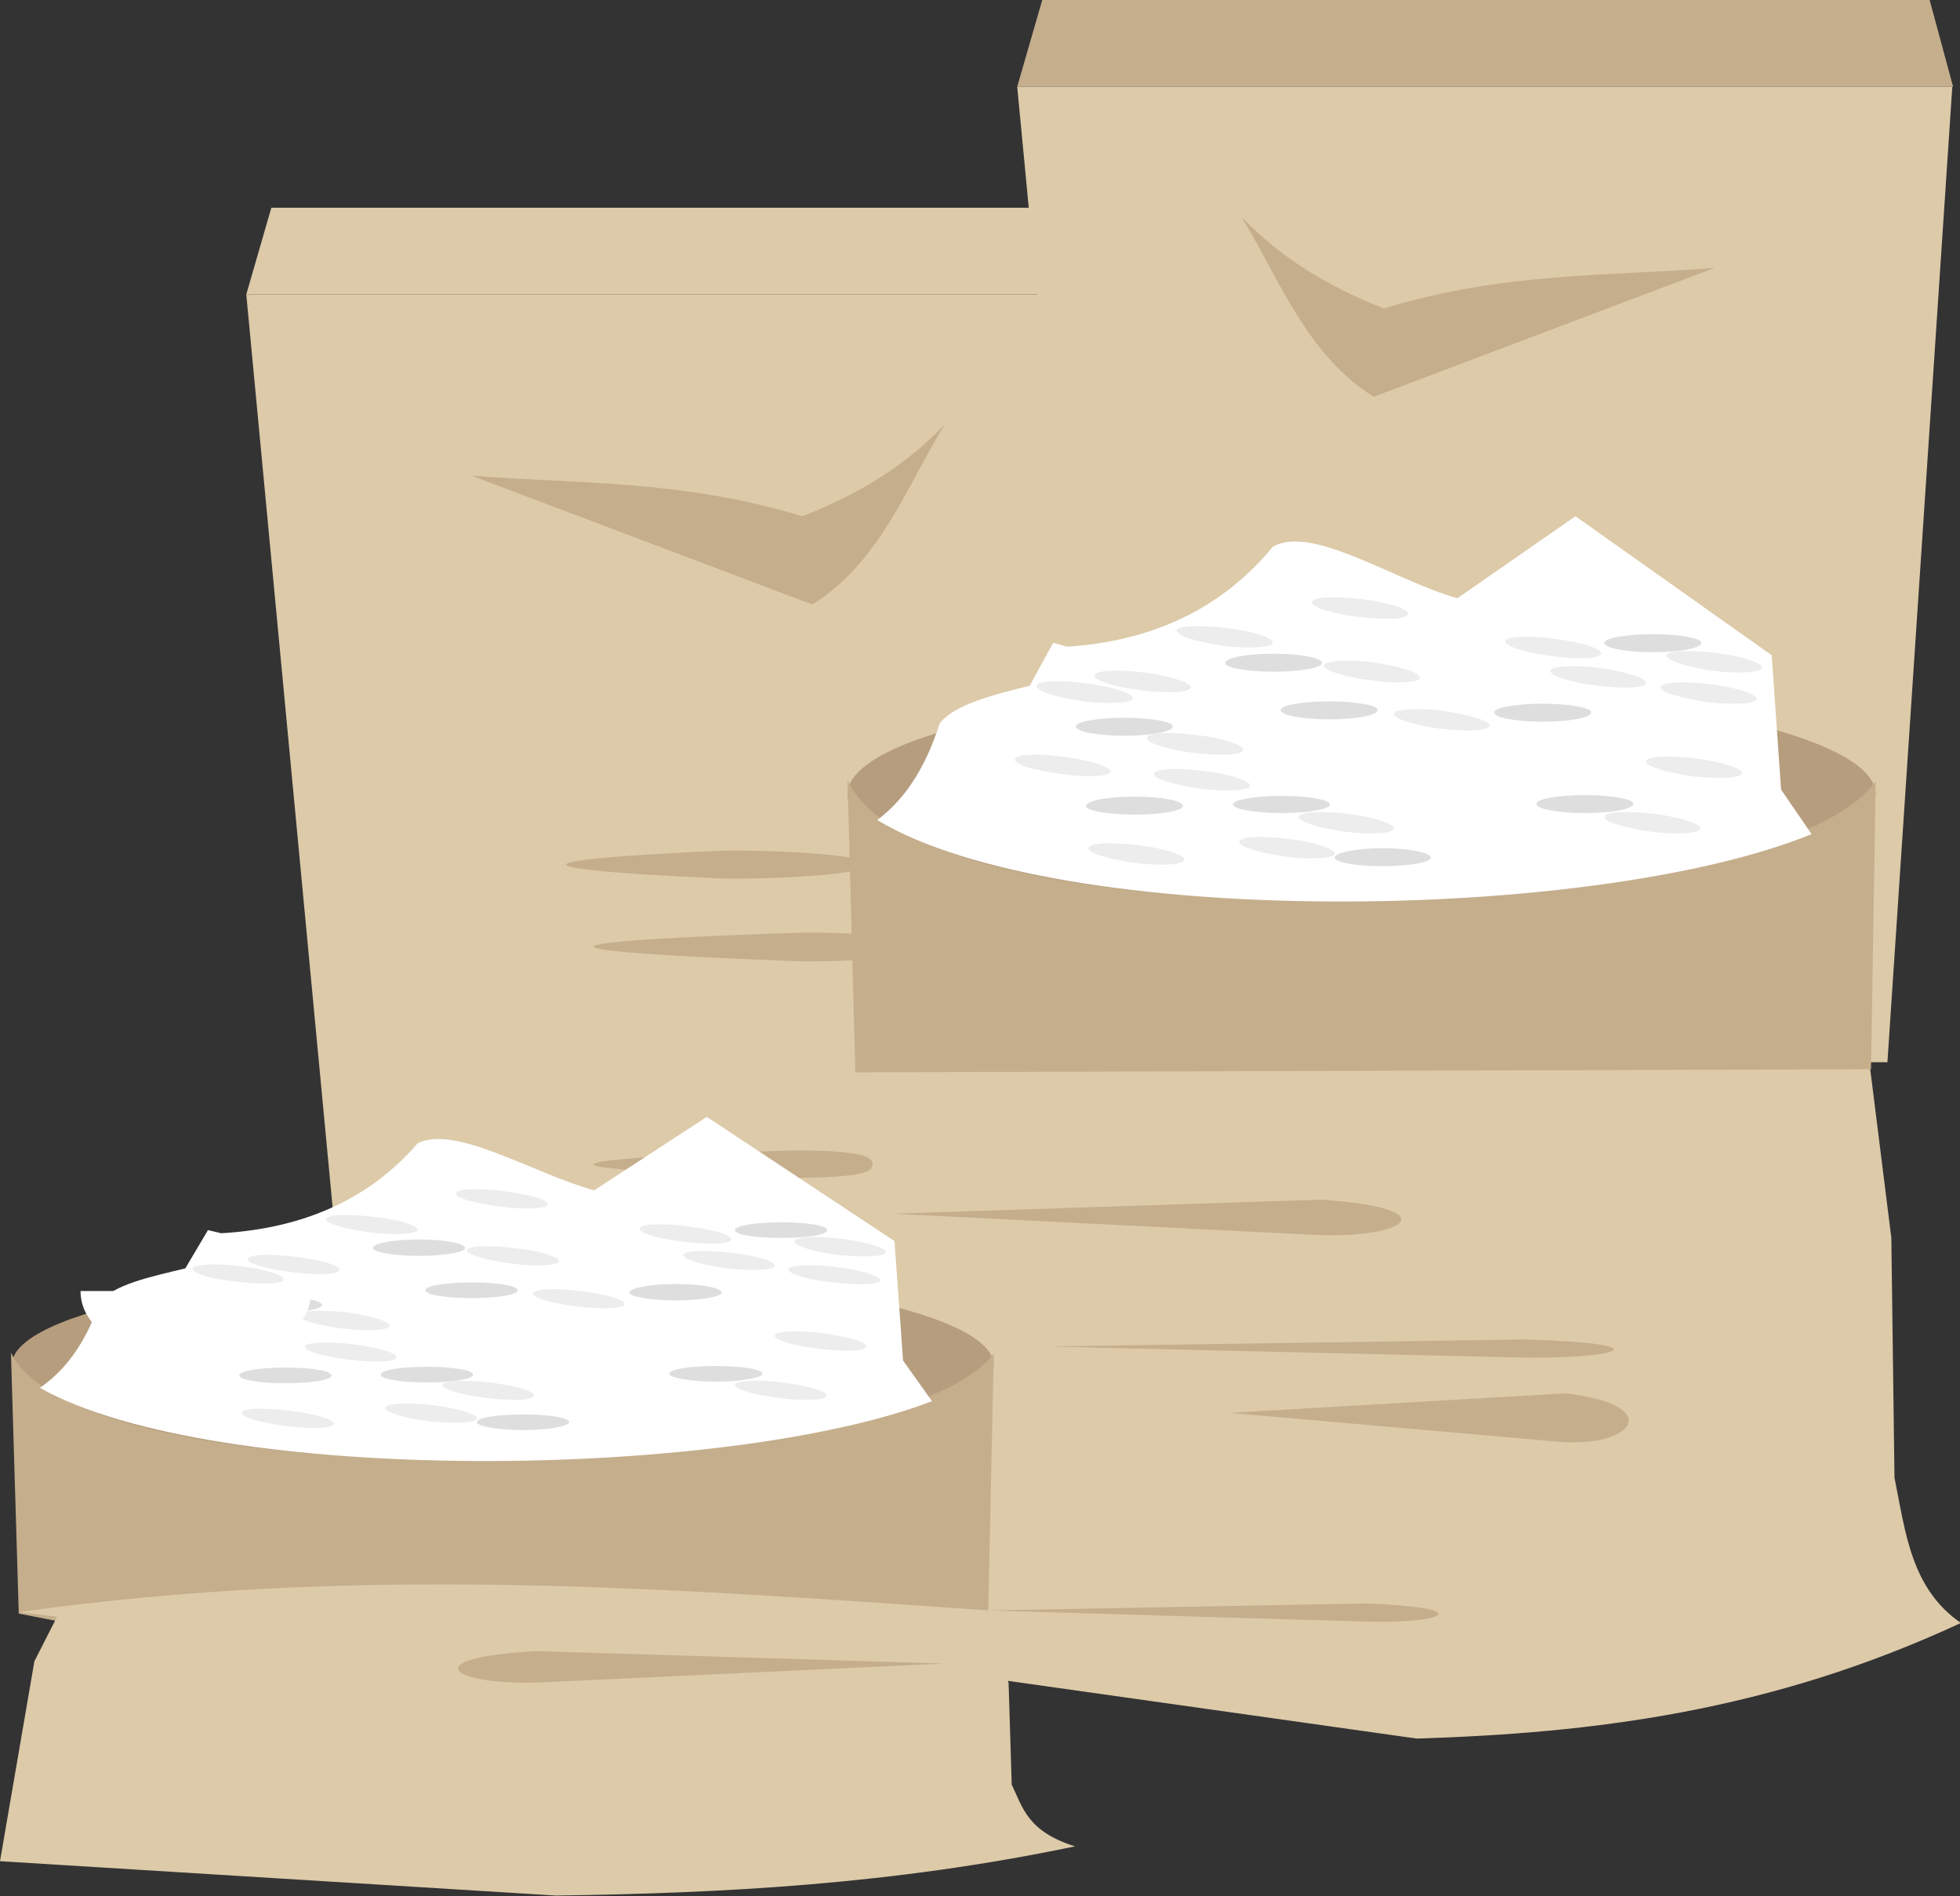 <svg id="svg-function-trader" xmlns="http://www.w3.org/2000/svg" viewBox="0 0 519 502">
<rect x="0" y="0" width="519" height="502" fill="#333333" stroke="none"/>
<defs>
<style>
:root{
--on-b69d7e:#b69d7e;
--on-c5ae8c:#c5ae8c;
--on-ddcaa9:#ddcaa9;
--on-dedede:#dedede;
--on-ededed:#ededed;
--on-ffffff:#ffffff;
}
.trd-st1,.trd-st2,.trd-st3,.trd-st4,.trd-st5,.trd-st6,.trd-st7 {fill:#ddcaa9;stroke:none;stroke-linecap:round;stroke-linejoin:round;stroke-width:0.75;}
.trd-st3,.trd-st4,.trd-st5,.trd-st6,.trd-st7 {fill:#c5ae8c;}
.trd-st4,.trd-st5,.trd-st6,.trd-st7 {fill:#b69d7e;}
.trd-st5,.trd-st6,.trd-st7 {fill:#ffffff;}
.trd-st6,.trd-st7 {fill:#dedede;}
.trd-st7 {fill:#ededed;}
</style>
</defs>
<g id="trd-13">
<g id="trd-14" transform="translate(65.216 -423.901)"><path class="trd-st1" d="M6.63 478.9h234.98l6 22.96H0l6.63-22.96Z"/></g>
<g id="trd-15" transform="translate(65.216 -165.631)"><path class="trd-st2" d="m0 243.59 24.43 258.27h205.79l17.39-258.27H0Z"/></g>
<g id="trd-16" transform="translate(124.842 -341.809)"><path class="trd-st3" d="M0 467.74c28.57 2.27 55.69 1.03 87.58 10.75 13.87-5.38 26.5-12.61 37.68-24.19-10.36 16.95-17.19 36.39-34.99 47.56L0 467.74Z"/></g>
<g id="trd-17" transform="translate(149.893 -269.229)"><path class="trd-st3" d="M79.92 498.14c0 2.06-16.57 3.72-37.27 3.72 0 0-42.65-1.66-42.65-3.72 0-2.07 42.65-3.73 42.65-3.73 20.7 0 37.27 1.66 37.27 3.73Z"/></g>
<g id="trd-18" transform="translate(157.139 -247.31)"><path class="trd-st3" d="M79.09 497.93c0 2.07-2.28 3.93-22.98 3.93 0 0-56.11-1.86-56.11-3.93 0-2.07 56.11-3.72 56.11-3.72 20.7 0 22.98 1.65 22.98 3.72Z"/></g>
<g id="trd-19" transform="translate(157.139 -190.032)"><path class="trd-st3" d="M73.91 498.34c0 1.86-2.28 3.52-21.53 3.52 0 0-52.38-1.66-52.38-3.52 0-2.07 52.38-3.72 52.38-3.72 19.25 0 21.53 1.65 21.53 3.72Z"/></g>
<g id="trd-20" transform="translate(269.352 -478.904)"><path class="trd-st3" d="M6.63 478.9h234.98l6.21 22.96H0l6.63-22.96Z"/></g>
<g id="trd-21" transform="translate(269.352 -220.635)"><path class="trd-st2" d="m0 243.59 24.64 258.27h205.79l17.18-258.27H0Z"/></g>
<g id="trd-22" transform="translate(328.771 -396.812)"><path class="trd-st3" d="M125.26 467.74c-28.57 2.27-55.7 1.03-87.58 10.75-13.66-5.38-26.5-12.61-37.68-24.19 10.35 16.95 17.18 36.39 34.99 47.56l90.27-34.12Z"/></g>
<g id="trd-23" transform="translate(354.03 -324.232)"><path class="trd-st3" d="M80.12 498.14c0 2.06-16.77 3.72-37.47 3.72 0 0-42.65-1.66-42.65-3.72 0-2.07 42.65-3.73 42.65-3.73 20.7 0 37.47 1.66 37.47 3.73Z"/></g>
<g id="trd-24" transform="translate(361.276 -302.314)"><path class="trd-st3" d="M79.09 497.93c0 2.27-2.28 3.93-22.98 3.93 0 0-56.11-1.66-56.11-3.93 0-2.07 56.11-3.72 56.11-3.72 20.7 0 22.98 1.65 22.98 3.72Z"/></g>
<g id="trd-25" transform="translate(361.276 -245.035)"><path class="trd-st3" d="M73.91 498.34c0 1.86-2.07 3.52-21.53 3.52 0 0-52.38-1.66-52.38-3.52 0-2.07 52.38-3.72 52.38-3.72 19.46 0 21.53 1.65 21.53 3.72Z"/></g>
<g id="trd-26" transform="translate(224.426 -263.025)"><path class="trd-st4" d="M272.25 473.32c0-15.92-61.07-28.74-136.23-28.74C60.87 444.58 0 457.4 0 473.32c0 15.72 60.87 28.54 136.02 28.54 75.16 0 136.23-12.82 136.23-28.54Z"/></g>
<g id="trd-27" transform="translate(224.426 -205.127)"><path class="trd-st3" d="m0 411.7 2.07 77.34 60.87 12.82c53.83-9.93 102.48-9.1 149.06-3.72l59.01-9.93 1.24-76.3C245.54 450.58 20.5 457.4 0 411.7Z"/></g>
<g id="trd-28" transform="translate(221.32 -41.563)"><path class="trd-st2" d="m273.91 324.65 5.59 44.66.83 63.48c2.89 14.27 4.34 29.37 17.59 38.46-50.72 23.58-97.72 29.16-144.09 30.61L0 480.15l9.52-124.07 6.01-27.92-10.35-2.69 268.73-.82Z"/></g>
<g id="trd-29" transform="translate(236.434 -174.834)"><path class="trd-st3" d="m0 496.17 113.25-3.72c34.16 2.27 22.77 10.55-2.07 9.3L0 496.17Z"/></g>
<g id="trd-30" transform="translate(277.634 -142.427)"><path class="trd-st3" d="m0 498.92 125.88-1.86c37.88 1.03 25.46 5.37-2.28 4.75L0 498.92Z"/></g>
<g id="trd-31" transform="translate(261.899 -72.479)"><path class="trd-st3" d="M0 498.86 100.2 497c30.02 1.24 20.09 5.58-1.86 4.76L0 498.86Z"/></g>
<g id="trd-32" transform="translate(325.666 -119.995)"><path class="trd-st3" d="m0 494.06 88.82-5.17c26.71 3.1 18.01 14.48-1.66 12.82L0 494.06Z"/></g>
<g id="trd-33" transform="translate(232.293 -263.49)"><path class="trd-st5" d="M0 480.61c8.49-6.41 13.25-15.51 16.56-25.64 3.94-4.96 13.87-7.45 23.81-9.93l6.21-11.37 3.73 1.03c22.36-1.44 40.79-9.92 54.45-26.46 10.35-6 32.5 9.09 48.86 13.64l31.26-21.71 51.97 36.81 2.48 35.57 8.08 11.78C190.26 507.7 48.45 509.77 0 480.61Z"/></g>
<g id="trd-34" transform="translate(284.88 -307.07)"><path class="trd-st6" d="M25.67 499.38c0 1.44-5.79 2.48-12.83 2.48S0 500.82 0 499.38c0-1.24 5.8-2.28 12.84-2.28s12.83 1.04 12.83 2.28Z"/></g>
<g id="trd-35" transform="translate(324.424 -324.026)"><path class="trd-st6" d="M25.67 499.58c0 1.24-5.79 2.28-12.83 2.28S0 500.82 0 499.58c0-1.44 5.8-2.48 12.84-2.48s12.83 1.04 12.83 2.48Z"/></g>
<g id="trd-36" transform="translate(339.123 -311.412)"><path class="trd-st6" d="M25.67 499.38c0 1.44-5.79 2.48-12.83 2.48S0 500.82 0 499.38c0-1.24 5.8-2.28 12.84-2.28s12.83 1.04 12.83 2.28Z"/></g>
<g id="trd-37" transform="translate(326.494 -286.598)"><path class="trd-st6" d="M25.67 499.58c0 1.24-5.79 2.28-12.83 2.28S0 500.82 0 499.58c0-1.24 5.8-2.27 12.84-2.27s12.83 1.03 12.83 2.27Z"/></g>
<g id="trd-38" transform="translate(287.571 -286.185)"><path class="trd-st6" d="M25.67 499.58c0 1.24-5.79 2.28-12.83 2.28S0 500.82 0 499.58c0-1.44 5.8-2.48 12.84-2.48s12.83 1.04 12.83 2.48Z"/></g>
<g id="trd-39" transform="translate(353.408 -272.537)"><path class="trd-st6" d="M25.47 499.58c0 1.24-5.59 2.28-12.84 2.28-7.04 0-12.63-1.04-12.63-2.28 0-1.24 5.59-2.48 12.63-2.48 7.25 0 12.84 1.24 12.84 2.48Z"/></g>
<g id="trd-40" transform="translate(406.823 -286.598)"><path class="trd-st6" d="M25.67 499.38c0 1.44-5.79 2.48-12.83 2.48S0 500.82 0 499.38c0-1.24 5.8-2.28 12.84-2.28s12.83 1.04 12.83 2.28Z"/></g>
<g id="trd-41" transform="translate(395.644 -310.792)"><path class="trd-st6" d="M25.67 499.38c0 1.44-5.79 2.48-12.83 2.48S0 500.82 0 499.38c0-1.24 5.8-2.28 12.84-2.28s12.83 1.04 12.83 2.28Z"/></g>
<g id="trd-42" transform="translate(424.835 -329.195)"><path class="trd-st6" d="M25.67 499.38c0 1.44-5.79 2.48-12.83 2.48S0 500.82 0 499.38c0-1.24 5.8-2.28 12.84-2.28s12.83 1.04 12.83 2.28Z"/></g>
<g id="trd-43" transform="translate(410.55 -319.821)"><path class="trd-st7" d="M25.26 500.75c0 1.24-6.01 1.45-12.84.62-7.04-.82-12.63-2.68-12.42-3.92 0-1.24 6-1.66 12.84-.83 7.04 1.03 12.63 2.69 12.42 4.13Z"/></g>
<g id="trd-44" transform="translate(435.808 -295.888)"><path class="trd-st7" d="M25.47 500.6c-.21 1.24-6.01 1.66-13.05.83C5.38 500.39 0 498.74 0 497.5c.21-1.45 6-1.65 13.04-.83 7.04.83 12.63 2.69 12.43 3.93Z"/></g>
<g id="trd-45" transform="translate(441.398 -323.803)"><path class="trd-st7" d="M25.26 500.6c-.21 1.24-6.01 1.66-13.04.83-6.84-1.04-12.43-2.69-12.22-4.14 0-1.24 5.8-1.44 12.84-.62 7.04.83 12.63 2.69 12.42 3.93Z"/></g>
<g id="trd-46" transform="translate(347.404 -338.025)"><path class="trd-st7" d="M25.47 500.56c-.21 1.44-6.01 1.65-13.05.82-7.04-.82-12.63-2.69-12.42-3.93.21-1.44 6-1.65 13.04-.82 7.04.82 12.63 2.68 12.43 3.93Z"/></g>
<g id="trd-47" transform="translate(311.587 -330.42)"><path class="trd-st7" d="M25.47 500.6c-.21 1.24-6.01 1.66-13.05.83-7.04-1.04-12.63-2.69-12.42-4.14.21-1.24 6-1.44 13.04-.62 7.04.83 12.63 2.69 12.43 3.93Z"/></g>
<g id="trd-48" transform="translate(289.849 -318.588)"><path class="trd-st7" d="M25.47 500.56c-.21 1.44-6.01 1.65-13.05.82-7.04-.82-12.63-2.69-12.42-3.93.21-1.44 6-1.65 13.04-.82 6.84.82 12.43 2.68 12.43 3.93Z"/></g>
<g id="trd-49" transform="translate(369.143 -308.456)"><path class="trd-st7" d="M25.26 500.56c-.21 1.44-6.01 1.65-13.04.82-6.84-.82-12.43-2.69-12.22-3.93 0-1.24 5.8-1.65 12.84-.82 7.04 1.03 12.63 2.68 12.42 3.93Z"/></g>
<g id="trd-50" transform="translate(350.51 -321.177)"><path class="trd-st7" d="M25.47 500.66c-.21 1.24-6.01 1.66-13.05.62C5.38 500.46 0 498.59 0 497.35c.21-1.24 6-1.65 13.04-.82 7.04 1.03 12.63 2.68 12.43 4.13Z"/></g>
<g id="trd-51" transform="translate(398.542 -327.587)"><path class="trd-st7" d="M25.47 500.66c-.21 1.24-6.01 1.66-13.05.62-7.04-.82-12.63-2.69-12.42-3.93.21-1.24 6-1.65 13.04-.62 7.04.83 12.43 2.48 12.43 3.93Z"/></g>
<g id="trd-52" transform="translate(343.885 -281.207)"><path class="trd-st7" d="M25.26 500.6c0 1.24-5.8 1.66-12.84.83C5.38 500.39-.21 498.74 0 497.5c.21-1.45 6-1.65 13.04-.83 6.84.83 12.43 2.69 12.22 3.93Z"/></g>
<g id="trd-53" transform="translate(328.15 -274.59)"><path class="trd-st7" d="M25.26 500.6c0 1.24-6.01 1.66-12.84.83C5.38 500.39-.21 498.74 0 497.5c0-1.45 6-1.65 12.84-.83 7.04.83 12.63 2.69 12.42 3.93Z"/></g>
<g id="trd-54" transform="translate(305.583 -292.58)"><path class="trd-st7" d="M25.47 500.6c-.21 1.24-6.01 1.66-13.05.83C5.38 500.39-.21 498.74 0 497.5c.21-1.45 6-1.65 13.04-.83 7.04.83 12.43 2.69 12.43 3.93Z"/></g>
<g id="trd-55" transform="translate(303.72 -302.046)"><path class="trd-st7" d="M25.47 500.56c-.21 1.44-6.01 1.65-13.05.82-7.04-.82-12.63-2.69-12.42-3.93.21-1.44 6-1.65 13.04-.82 7.04.82 12.63 2.68 12.43 3.93Z"/></g>
<g id="trd-56" transform="translate(268.731 -296.363)"><path class="trd-st7" d="M25.26 500.66c0 1.24-6.01 1.66-12.84.62-7.04-.82-12.63-2.48-12.42-3.93 0-1.24 6-1.65 12.84-.62 7.04.83 12.63 2.69 12.42 3.93Z"/></g>
<g id="trd-57" transform="translate(274.528 -315.739)"><path class="trd-st7" d="M25.47 500.6c-.21 1.24-6.01 1.66-13.05.83-7.04-1.04-12.63-2.69-12.42-4.14.21-1.24 6-1.65 13.04-.62 7.04.83 12.43 2.69 12.43 3.93Z"/></g>
<g id="trd-58" transform="translate(288.192 -272.935)"><path class="trd-st7" d="M25.47 500.6c-.21 1.24-6.01 1.66-13.05.83C5.38 500.39-.21 498.74 0 497.5c.21-1.45 6-1.65 13.04-.83 7.04.83 12.63 2.69 12.43 3.93Z"/></g>
<g id="trd-59" transform="translate(424.835 -281.207)"><path class="trd-st7" d="M25.47 500.6c-.21 1.24-6.01 1.66-13.05.83C5.38 500.39-.21 498.74 0 497.5c.21-1.45 6-1.65 13.04-.83 7.04.83 12.63 2.69 12.43 3.93Z"/></g>
<g id="trd-60" transform="translate(439.742 -315.532)"><path class="trd-st7" d="M25.47 500.6c-.21 1.24-6.01 1.66-13.05.83C5.38 500.39-.21 498.74 0 497.5c.21-1.45 6-1.65 13.04-.83 7.04.83 12.43 2.69 12.43 3.93Z"/></g>
<g id="trd-61" transform="translate(3.106 -114.763)"><path class="trd-st4" d="M260.04 476.22c0-14.27-58.18-25.64-130.02-25.64S0 461.95 0 476.22c0 14.06 58.18 25.64 130.02 25.64s130.02-11.58 130.02-25.64Z"/></g>
<g id="trd-62" transform="translate(2.898 -63.275)"><path class="trd-st3" d="m0 421.42 2.07 69.06 58.18 11.38c51.34-8.89 97.92-8.07 142.44-3.31l56.1-8.89 1.45-68.03C234.57 456.16 19.67 462.16 0 421.42Z"/></g>
<g id="trd-63"><path class="trd-st2" d="m261.9 426.38 5.17 19.23.83 26.88c2.9 6 4.14 12.41 16.77 16.34-48.44 10.13-93.37 12.41-137.47 13.03L0 492.76l9.11-52.94 6-11.78-10.14-1.24c89.23-12.41 168.11-6.62 256.93-.42Z"/></g>
<g id="trd-64" transform="translate(121.296 -56.381)"><path class="trd-st3" d="m128.6 496.82-108.08-3.3c-32.71 1.86-21.94 9.3 1.87 8.27l106.21-4.97Z"/></g>
<g id="trd-65" transform="translate(10.559 -115.304)"><path class="trd-st5" d="M0 482.75c8.07-5.58 12.63-13.64 15.94-22.74 3.52-4.55 13.04-6.62 22.57-8.89l6-10.14 3.52.83c21.53-1.24 39.13-8.89 51.97-23.78 9.94-5.17 31.26 8.27 46.79 12.41L176.6 411l49.69 32.88 2.28 31.64 7.66 10.75C181.98 507.15 46.38 508.81 0 482.75Z"/></g>
<g id="trd-66" transform="translate(60.868 -154.259)"><path class="trd-st6" d="M24.43 499.79c0 1.03-5.38 2.07-12.21 2.07-6.63 0-12.22-1.04-12.22-2.07 0-1.24 5.59-2.28 12.22-2.28 6.83 0 12.21 1.04 12.21 2.28Z"/></g>
<g id="trd-67" transform="translate(98.756 -169.354)"><path class="trd-st6" d="M24.43 499.79c0 1.03-5.38 2.07-12.21 2.07-6.84 0-12.22-1.04-12.22-2.07 0-1.24 5.38-2.28 12.22-2.28 6.83 0 12.21 1.04 12.21 2.28Z"/></g>
<g id="trd-68" transform="translate(112.627 -158.187)"><path class="trd-st6" d="M24.43 499.79c0 1.24-5.38 2.07-12.21 2.07-6.63 0-12.22-.83-12.22-2.07 0-1.24 5.59-2.07 12.22-2.07 6.83 0 12.21.83 12.21 2.07Z"/></g>
<g id="trd-69" transform="translate(100.826 -135.855)"><path class="trd-st6" d="M24.43 499.79c0 1.24-5.59 2.07-12.21 2.07-6.84 0-12.22-.83-12.22-2.07 0-1.24 5.38-2.07 12.22-2.07 6.62 0 12.21.83 12.21 2.07Z"/></g>
<g id="trd-70" transform="translate(63.353 -135.648)"><path class="trd-st6" d="M24.43 499.79c0 1.24-5.38 2.07-12.21 2.07-6.63 0-12.22-.83-12.22-2.07 0-1.24 5.59-2.07 12.22-2.07 6.83 0 12.21.83 12.21 2.07Z"/></g>
<g id="trd-71" transform="translate(126.291 -123.241)"><path class="trd-st6" d="M24.43 499.79c0 1.03-5.59 2.07-12.21 2.07-6.84 0-12.22-1.04-12.22-2.07 0-1.24 5.38-2.07 12.22-2.07 6.62 0 12.21.83 12.21 2.07Z"/></g>
<g id="trd-72" transform="translate(177.222 -136.062)"><path class="trd-st6" d="M24.64 499.79c0 1.03-5.59 2.07-12.42 2.07-6.63 0-12.22-1.04-12.22-2.07 0-1.24 5.59-2.07 12.22-2.07 6.83 0 12.42.83 12.42 2.07Z"/></g>
<g id="trd-73" transform="translate(166.663 -157.567)"><path class="trd-st6" d="M24.43 499.79c0 1.03-5.38 2.07-12.21 2.07-6.63 0-12.22-1.04-12.22-2.07 0-1.24 5.59-2.28 12.22-2.28 6.83 0 12.21 1.04 12.21 2.28Z"/></g>
<g id="trd-74" transform="translate(194.613 -174.109)"><path class="trd-st6" d="M24.43 499.79c0 1.24-5.38 2.07-12.21 2.07-6.63 0-12.22-.83-12.22-2.07 0-1.24 5.59-2.07 12.22-2.07 6.83 0 12.21.83 12.21 2.07Z"/></g>
<g id="trd-75" transform="translate(180.942 -165.608)"><path class="trd-st7" d="M24.23 500.8c-.21 1.03-5.8 1.45-12.42.62-6.84-.83-12.01-2.48-11.8-3.51 0-1.25 5.59-1.45 12.42-.63 6.62.63 12.01 2.28 11.8 3.52Z"/></g>
<g id="trd-76" transform="translate(205.166 -144.264)"><path class="trd-st7" d="M24.23 500.75c0 1.24-5.59 1.45-12.42.62-6.63-.82-12.01-2.27-11.8-3.51.2-1.24 5.79-1.45 12.42-.62 6.62.83 12.01 2.27 11.8 3.51Z"/></g>
<g id="trd-77" transform="translate(210.342 -169.223)"><path class="trd-st7" d="M24.23 500.69c0 1.24-5.59 1.45-12.42.83-6.63-.83-12.01-2.48-11.8-3.72.2-1.04 5.79-1.45 12.42-.62 6.62.82 12.01 2.48 11.8 3.51Z"/></g>
<g id="trd-78" transform="translate(120.701 -181.898)"><path class="trd-st7" d="M24.43 500.75c-.21 1.24-5.8 1.45-12.42.62C5.18 500.55 0 499.1 0 497.86c.21-1.24 5.8-1.45 12.42-.62 6.83.83 12.01 2.27 12.01 3.51Z"/></g>
<g id="trd-79" transform="translate(86.328 -175.12)"><path class="trd-st7" d="M24.23 500.8c-.21 1.03-5.59 1.45-12.42.62-6.63-.83-12.01-2.48-11.8-3.51.2-1.25 5.79-1.45 12.42-.63 6.62.63 12.01 2.28 11.8 3.52Z"/></g>
<g id="trd-80" transform="translate(65.624 -164.529)"><path class="trd-st7" d="M24.23 500.75c-.21 1.24-5.59 1.45-12.42.62-6.63-.82-12.01-2.27-11.8-3.51.2-1.24 5.79-1.45 12.42-.62 6.62.83 12.01 2.27 11.8 3.51Z"/></g>
<g id="trd-81" transform="translate(141.192 -155.476)"><path class="trd-st7" d="M24.23 500.8c0 1.03-5.59 1.45-12.42.62-6.63-.83-12.01-2.27-11.8-3.51.2-1.25 5.79-1.45 12.42-.63 6.83.83 12.01 2.28 11.8 3.52Z"/></g>
<g id="trd-82" transform="translate(123.6 -166.849)"><path class="trd-st7" d="M24.43 500.8c-.21 1.03-5.8 1.45-12.42.62C5.18 500.59 0 498.94 0 497.91c.21-1.25 5.8-1.45 12.42-.63 6.83.63 12.01 2.28 12.01 3.52Z"/></g>
<g id="trd-83" transform="translate(169.349 -172.593)"><path class="trd-st7" d="M24.23 500.75c0 1.24-5.59 1.45-12.42.62-6.63-.82-12.01-2.27-11.8-3.51.2-1.24 5.79-1.45 12.42-.62 6.83.83 12.01 2.27 11.8 3.51Z"/></g>
<g id="trd-84" transform="translate(117.176 -131.237)"><path class="trd-st7" d="M24.23 500.75c-.21 1.24-5.59 1.45-12.42.62-6.63-.82-12.01-2.27-11.8-3.51.2-1.03 5.79-1.45 12.42-.62 6.62.83 12.01 2.27 11.8 3.51Z"/></g>
<g id="trd-85" transform="translate(102.068 -125.179)"><path class="trd-st7" d="M24.22 500.69c0 1.24-5.59 1.45-12.42.83C5.18 500.69-.21 499.04 0 498v-.2c.21-1.04 5.8-1.45 12.42-.62 6.63.82 12.01 2.48 11.8 3.51Z"/></g>
<g id="trd-86" transform="translate(80.738 -141.369)"><path class="trd-st7" d="M24.23 500.75c-.21 1.24-5.8 1.45-12.42.62-6.63-.82-12.01-2.27-11.8-3.51 0-1.03 5.59-1.45 12.42-.62 6.62.83 12.01 2.27 11.8 3.51Z"/></g>
<g id="trd-87" transform="translate(78.874 -149.686)"><path class="trd-st7" d="M24.23 500.8c0 1.03-5.59 1.45-12.42.62-6.63-.83-12.01-2.48-11.8-3.51.2-1.25 5.79-1.45 12.42-.83 6.62.83 12.01 2.48 11.8 3.72Z"/></g>
<g id="trd-88" transform="translate(45.34 -144.724)"><path class="trd-st7" d="M24.22 500.8c0 1.03-5.59 1.45-12.42.62-6.62-.83-12.01-2.48-11.8-3.51.21-1.25 5.8-1.45 12.42-.63 6.63.63 12.01 2.28 11.8 3.52Z"/></g>
<g id="trd-89" transform="translate(50.925 -162.047)"><path class="trd-st7" d="M24.23 500.75c0 1.24-5.59 1.45-12.42.62-6.63-.62-12.01-2.27-11.8-3.51.2-1.03 5.79-1.45 12.42-.62 6.83.83 12.01 2.48 11.8 3.51Z"/></g>
<g id="trd-90" transform="translate(63.974 -123.793)"><path class="trd-st7" d="M24.43 500.75c-.21 1.24-5.8 1.45-12.42.62C5.18 500.55 0 499.1 0 497.86c.21-1.24 5.8-1.45 12.42-.62 6.83.83 12.01 2.27 12.01 3.51Z"/></g>
<g id="trd-91" transform="translate(194.607 -131.237)"><path class="trd-st7" d="M24.23 500.75c-.21 1.24-5.59 1.45-12.42.62-6.63-.82-12.01-2.27-11.8-3.51.2-1.03 5.79-1.45 12.42-.62 6.62.83 12.01 2.27 11.8 3.51Z"/></g>
<g id="trd-92" transform="translate(208.691 -161.84)"><path class="trd-st7" d="M24.43 500.75c-.21 1.24-5.8 1.45-12.42.62C5.18 500.75 0 499.1 0 497.86c.21-1.03 5.8-1.45 12.42-.62 6.83.83 12.01 2.48 12.01 3.51Z"/></g>
<g id="trd-93" transform="translate(21.325 -141.981)"><path class="trd-st5" d="M0 483.79h61.08c0 24.81-61.08 23.37-61.08 0Z"/></g>
</g>
</svg>